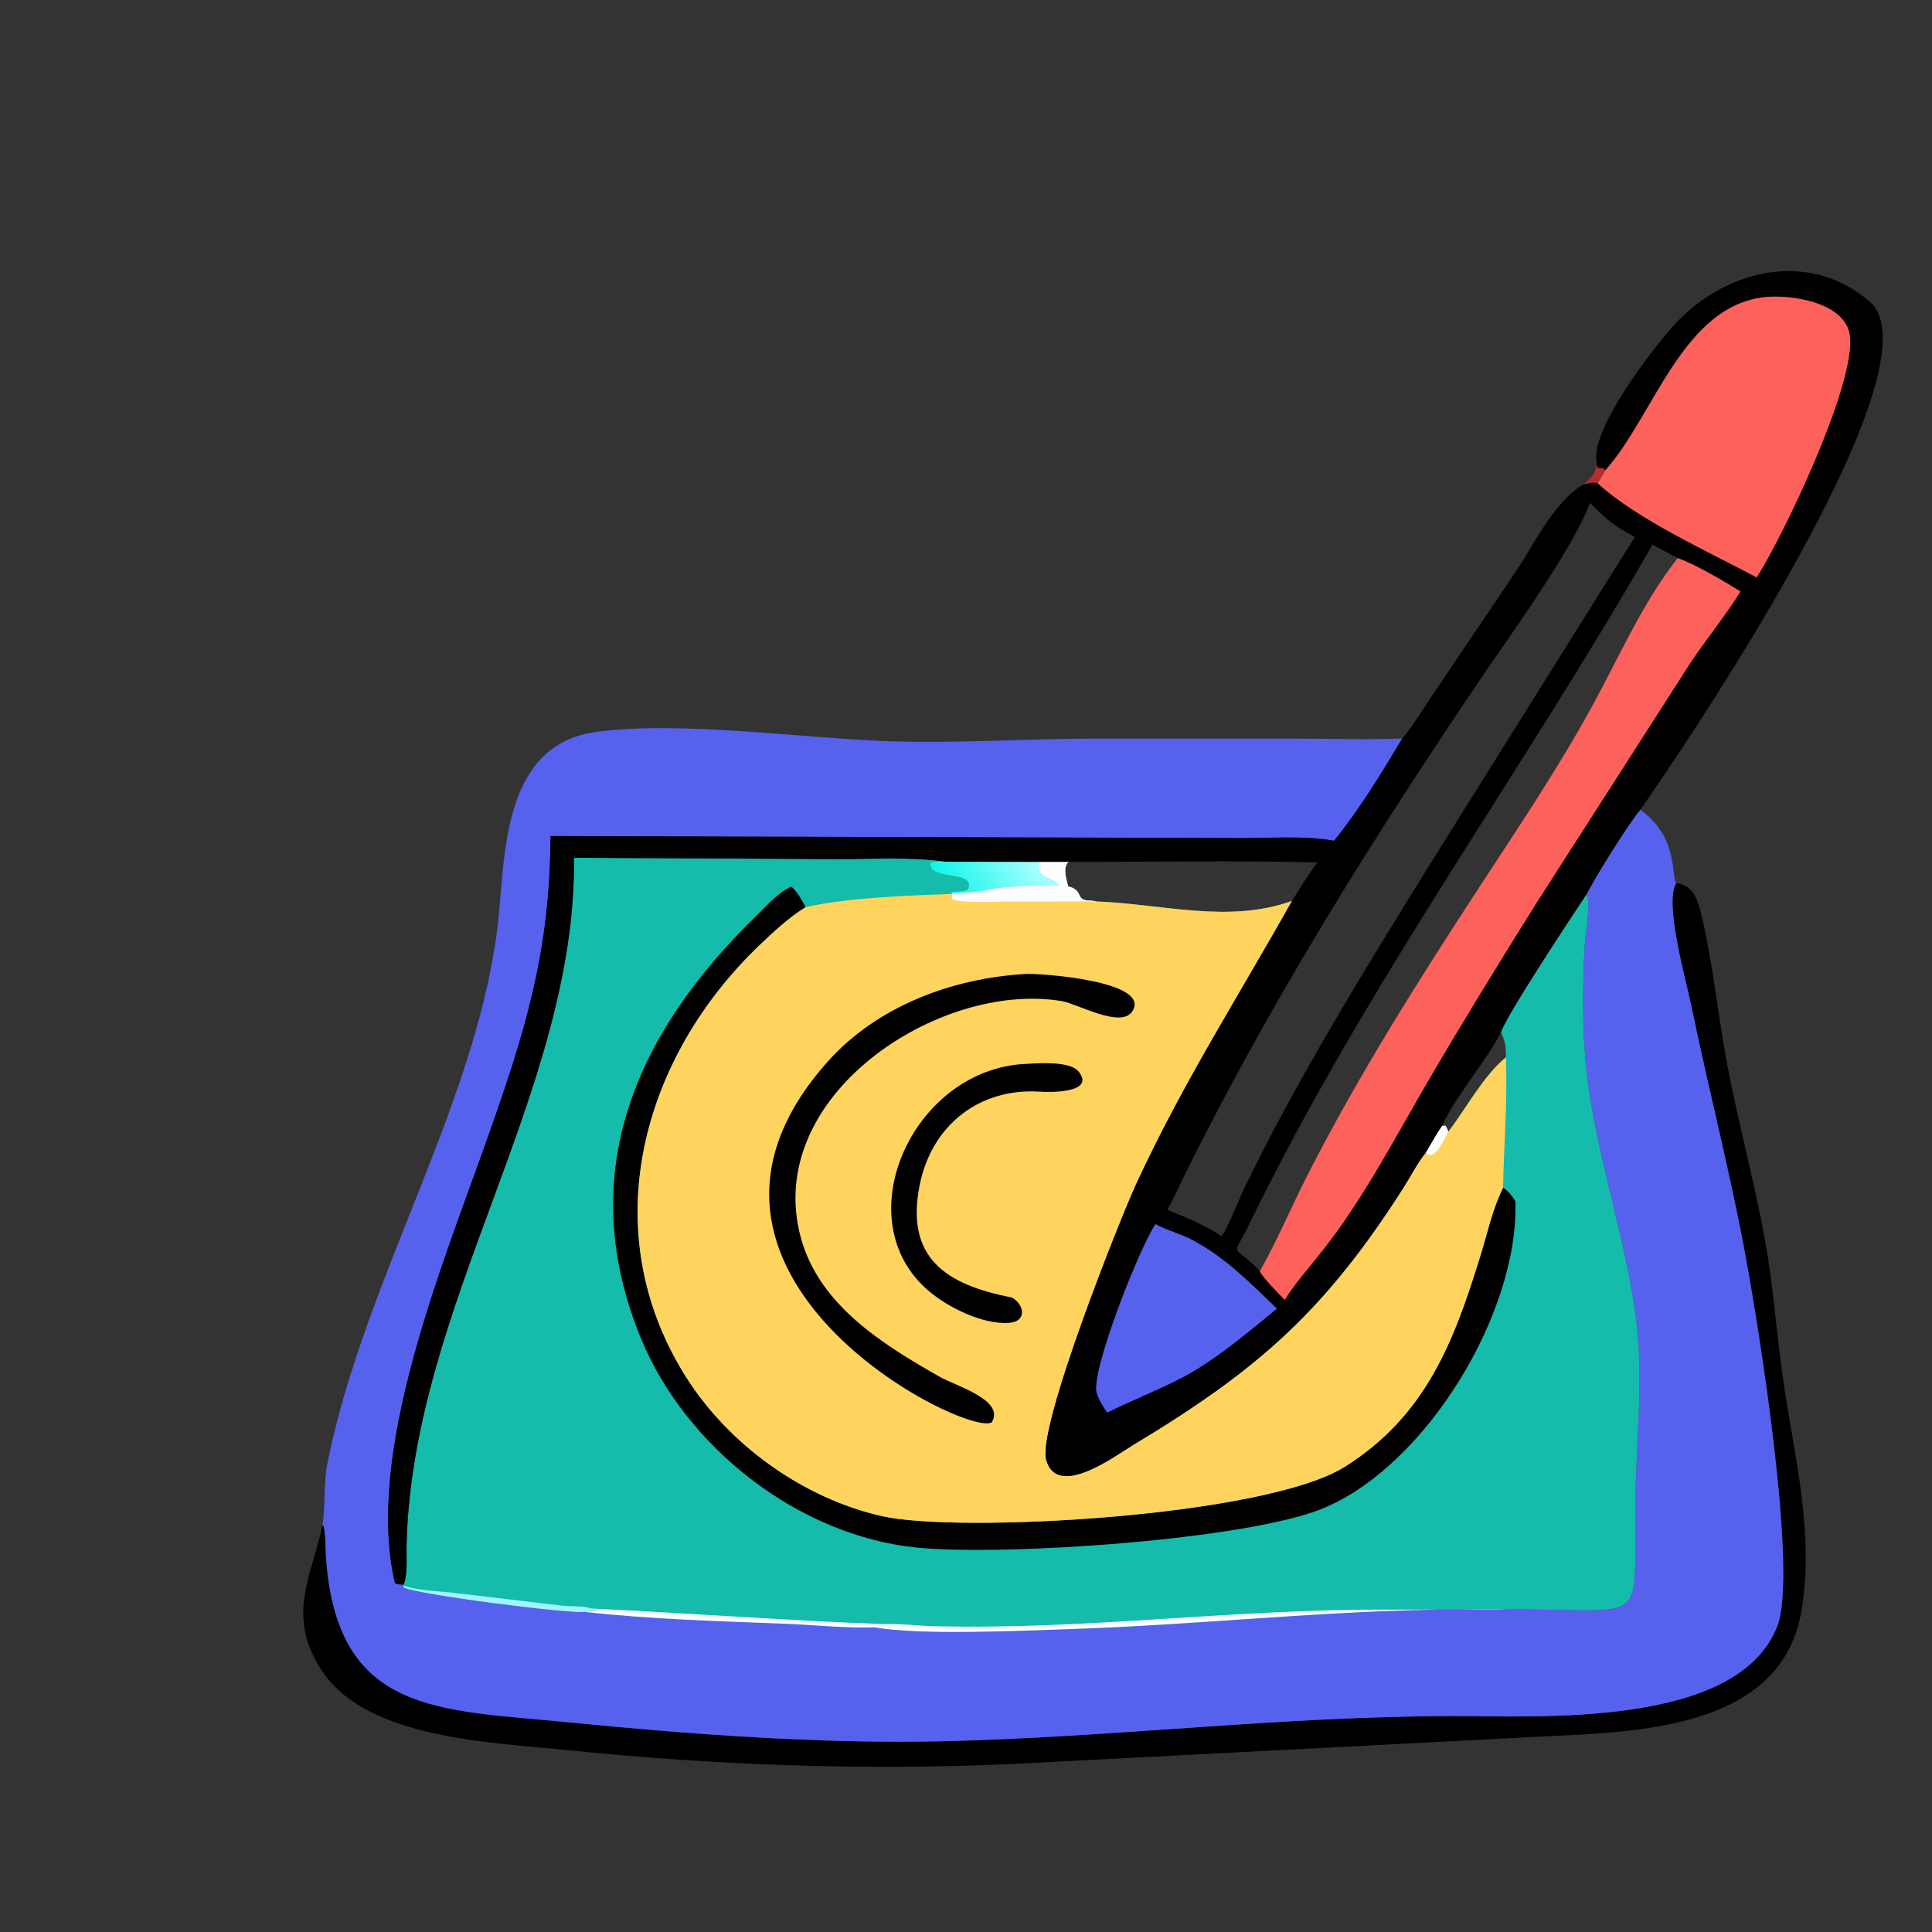 <?xml version="1.0" encoding="utf-8" ?>
<svg width="50" height="50" viewBox="0 0 900 900">
	<rect x="0" y="0" width="900" height="900" fill="#333333" stroke="none"/>
	<path transform="scale(1.6 1.6)" d="M488.053 257.089C493.215 257.821 494.394 262.327 495.463 266.748C498.528 279.435 500.122 294.805 502.507 307.916C505.729 325.633 510.595 343.045 513.823 360.755C516.4 374.892 517.286 389.32 519.436 403.521C522.723 425.218 528.23 447.033 524.474 469.107C518.721 502.914 477.745 504.223 451.098 505.476L296.56 513.482C252.771 515.608 208.426 513.983 164.834 509.515C143.265 507.305 107.581 506.275 94.22 487.131C82.855 470.847 90.782 458.901 93.882 444.131L94.237 444.275C94.853 446.994 94.695 450.172 94.879 452.968C97.926 499.337 127.76 497.708 165.407 501.445C200.102 504.889 238.649 507.749 273.678 506.987C323.634 505.901 372.599 499.696 423 499.629C447.665 499.595 505.92 503.24 517.456 473.457C523.53 457.776 512.123 386.889 508.218 365.66C503.705 341.121 497.37 316.869 492.34 292.405C490.903 285.414 484.42 262.652 488.053 257.089Z"/>
	<path fill="#5661EE" transform="scale(1.6 1.6)" d="M93.882 444.131C94.789 438.044 94.147 431.839 95.367 425.79C106.414 371.043 140.388 318.709 145.31 265.568C147.061 246.654 147.292 216.746 173.396 213.125C198.196 209.684 234.531 215.103 260.224 215.85C279.851 216.421 299.422 215.044 319.035 215.041L377.186 215.049C387.506 215.058 397.951 215.421 408.259 215.007C402.389 224.852 395.682 235.863 388.423 244.779C379.898 243.284 370.294 244.005 361.637 244.005L160.281 243.413C160.17 277.798 152.583 301.393 141.397 332.869C128.409 369.413 106.185 423.519 114.999 460.887C115.799 461.372 116.605 461.319 117.509 461.347L117.467 461.651L117.491 462.131C120.322 464.102 165.615 469.904 170.233 469.313C189.465 471.439 209.14 472.009 228.459 472.75C237.11 473.082 246.003 474.093 254.644 473.796C268.053 476.176 297.077 474.78 311.248 474.32C346.519 473.174 381.648 469.351 416.953 468.662C424.27 468.519 431.575 468.816 438.905 468.615C481.271 468.252 475.538 475.056 476.134 436.59C476.417 418.344 478.688 400.235 476.101 382.025C472.619 357.508 463.565 332.445 461.562 308.143C460.687 297.535 460.789 286.01 461.382 275.373C461.578 271.855 463.277 263.042 461.958 260.289C464.108 255.897 474.339 239.446 477.552 235.775C488.924 243.774 486.446 255.454 488.053 257.089C484.42 262.652 490.903 285.414 492.34 292.405C497.37 316.869 503.705 341.121 508.218 365.66C512.123 386.889 523.53 457.776 517.456 473.457C505.92 503.24 447.665 499.595 423 499.629C372.599 499.696 323.634 505.901 273.678 506.987C238.649 507.749 200.102 504.889 165.407 501.445C127.76 497.708 97.926 499.337 94.879 452.968C94.695 450.172 94.853 446.994 94.237 444.275L93.882 444.131Z"/>
	<path fill="#15BBAB" transform="scale(1.6 1.6)" d="M464.749 133.664C464.011 124.108 479.991 103.23 486.049 96.137C500.876 78.779 526.043 72.035 544.363 87.815C565.834 106.31 490.01 218.116 477.552 235.775C474.339 239.446 464.108 255.897 461.958 260.289C463.277 263.042 461.578 271.855 461.382 275.373C460.789 286.01 460.687 297.535 461.562 308.143C463.565 332.445 472.619 357.508 476.101 382.025C478.688 400.235 476.417 418.344 476.134 436.59C475.538 475.056 481.271 468.252 438.905 468.615C431.575 468.816 424.27 468.519 416.953 468.662C381.648 469.351 346.519 473.174 311.248 474.32C297.077 474.78 268.053 476.176 254.644 473.796C246.003 474.093 237.11 473.082 228.459 472.75C209.14 472.009 189.465 471.439 170.233 469.313C165.615 469.904 120.322 464.102 117.491 462.131L117.467 461.651L117.509 461.347C116.605 461.319 115.799 461.372 114.999 460.887C106.185 423.519 128.409 369.413 141.397 332.869C152.583 301.393 160.17 277.798 160.281 243.413L361.637 244.005C370.294 244.005 379.898 243.284 388.423 244.779C395.682 235.863 402.389 224.852 408.259 215.007C411.188 211.647 413.644 207.401 416.157 203.711L441.366 166.335C446.895 158.069 452.211 146.47 460.939 141.058C463.642 138.636 464.933 137.602 464.749 133.664ZM464.749 133.664C464.933 137.602 463.642 138.636 460.939 141.058C452.211 146.47 446.895 158.069 441.366 166.335L416.157 203.711C413.644 207.401 411.188 211.647 408.259 215.007C402.389 224.852 395.682 235.863 388.423 244.779C379.898 243.284 370.294 244.005 361.637 244.005L160.281 243.413C160.17 277.798 152.583 301.393 141.397 332.869C128.409 369.413 106.185 423.519 114.999 460.887C115.799 461.372 116.605 461.319 117.509 461.347C118.732 458.306 118.288 453.59 118.356 450.308C119.801 380.097 167.833 317.897 167.109 249.735L243.355 250.121C253.868 250.159 265.222 249.409 275.66 250.895L302.635 250.935L311.092 250.932C309.257 252.702 310.514 255.923 310.973 258.089C314.995 258.963 313.553 261.423 315.773 262.028C316.873 262.328 318.106 262.156 319.238 262.459C338.089 263.143 357.897 268.987 376.193 262.279C360.626 290.071 344.465 315.183 330.822 344.688C326.393 354.267 301.921 415.484 304.607 425.067C307.833 436.577 324.902 423.704 329.981 420.655C366.857 398.513 385.926 381.242 408.473 346.027C410.629 342.659 412.646 338.655 415.123 335.559C416.667 332.949 418.14 330.246 419.871 327.756L420.403 327.833L420.732 327.678C421.2 328.197 421.401 328.891 421.675 329.524C426.819 322.767 431.907 313.211 438.442 307.843C438.521 305.112 438.231 303.036 437 300.576C438.374 295.85 457.393 267.162 461.958 260.289C464.108 255.897 474.339 239.446 477.552 235.775C490.01 218.116 565.834 106.31 544.363 87.815C526.043 72.035 500.876 78.779 486.049 96.137C479.991 103.23 464.011 124.108 464.749 133.664Z"/>
	<path fill="#A5F3FE" transform="scale(1.6 1.6)" d="M117.467 461.651C121.498 463.108 127.679 463.225 131.992 463.745L164.054 467.526C166.362 467.793 170.056 467.469 172.094 468.33L171.298 468.66C172.242 468.817 173.131 468.803 174.081 468.783L174.061 468.982C172.754 469.01 171.52 469.077 170.233 469.313C165.615 469.904 120.322 464.102 117.491 462.131L117.467 461.651Z"/>
	<path fill="#FEFEFE" transform="scale(1.6 1.6)" d="M172.094 468.33C200.447 469.634 228.794 471.821 257.159 472.853C262.036 472.682 266.989 473.331 271.876 473.458C315.069 474.589 357.963 468.639 401.132 468.642L438.905 468.615C431.575 468.816 424.27 468.519 416.953 468.662C381.648 469.351 346.519 473.174 311.248 474.32C297.077 474.78 268.053 476.176 254.644 473.796C246.003 474.093 237.11 473.082 228.459 472.75C209.14 472.009 189.465 471.439 170.233 469.313C171.52 469.077 172.754 469.01 174.061 468.982L174.081 468.783C173.131 468.803 172.242 468.817 171.298 468.66L172.094 468.33Z"/>
	<path transform="scale(1.6 1.6)" d="M441.192 349.723C442.357 381.9 415.364 426.69 385.192 439.167C363.121 448.294 292.498 453.1 267.03 450.581C232.491 447.164 199.665 421.368 186.616 389.684C166.792 341.554 185.386 300.429 220.153 266.734C223.109 263.87 226.6 259.724 230.429 258.14C232.256 259.789 233.39 261.987 234.567 264.117C229.775 267.072 225.524 271.033 221.45 274.901C186.765 307.824 172.911 358.341 199.686 400.824C212.191 420.665 233.866 436.239 256.777 441.419C279.169 446.482 368.539 441.61 391.647 426.991C415.06 412.179 423.224 390.931 431.094 365.371C433.133 358.752 434.531 352.035 437.615 345.796C439.261 346.865 440.165 348.097 441.192 349.723Z"/>
	<path fill="#FED45E" transform="scale(1.6 1.6)" d="M275.66 250.895L302.635 250.935L311.092 250.932C309.257 252.702 310.514 255.923 310.973 258.089C314.995 258.963 313.553 261.423 315.773 262.028C316.873 262.328 318.106 262.156 319.238 262.459C338.089 263.143 357.897 268.987 376.193 262.279C360.626 290.071 344.465 315.183 330.822 344.688C326.393 354.267 301.921 415.484 304.607 425.067C307.833 436.577 324.902 423.704 329.981 420.655C366.857 398.513 385.926 381.242 408.473 346.027C410.629 342.659 412.646 338.655 415.123 335.559C416.667 332.949 418.14 330.246 419.871 327.756L420.403 327.833L420.732 327.678C421.2 328.197 421.401 328.891 421.675 329.524C426.819 322.767 431.907 313.211 438.442 307.843C438.928 321.232 437.858 332.843 437.615 345.796C434.531 352.035 433.133 358.752 431.094 365.371C423.224 390.931 415.06 412.179 391.647 426.991C368.539 441.61 279.169 446.482 256.777 441.419C233.866 436.239 212.191 420.665 199.686 400.824C172.911 358.341 186.765 307.824 221.45 274.901C225.524 271.033 229.775 267.072 234.567 264.117C247.53 261.242 263.94 260.771 277.278 260.254L277.258 260.023L276.902 259.775C278.34 259.468 280.692 259.791 281.856 259.044C284.483 253.069 270.616 256.533 270.868 251.33C272.081 250.695 274.265 250.991 275.66 250.895Z"/>
	<path fill="#FEFEFE" transform="scale(1.6 1.6)" d="M419.871 327.756L420.403 327.833L420.732 327.678C421.2 328.197 421.401 328.891 421.675 329.524C420.605 331.32 417.579 338.648 415.123 335.559C416.667 332.949 418.14 330.246 419.871 327.756Z"/>
	<path fill="#FEFEFE" transform="scale(1.6 1.6)" d="M302.635 250.935L311.092 250.932C309.257 252.702 310.514 255.923 310.973 258.089C314.995 258.963 313.553 261.423 315.773 262.028C316.873 262.328 318.106 262.156 319.238 262.459L293.186 262.467C290.592 262.562 278.592 262.988 277.189 261.703L277.278 260.254L277.258 260.023C280.574 260.121 283.974 259.586 287.266 259.204C292.61 257.785 302.838 257.761 308.49 257.803C306.229 255.062 301.354 255.763 302.635 250.935Z"/>
	<defs>
		<linearGradient id="gradient_0" gradientUnits="userSpaceOnUse" x1="276.267" y1="260.519" x2="297.483" y2="247.606">
			<stop offset="0" stop-color="#0FF5EC"/>
			<stop offset="1" stop-color="#A0FFFF"/>
		</linearGradient>
	</defs>
	<path fill="url(#gradient_0)" transform="scale(1.6 1.6)" d="M275.66 250.895L302.635 250.935C301.354 255.763 306.229 255.062 308.49 257.803C302.838 257.761 292.61 257.785 287.266 259.204C283.974 259.586 280.574 260.121 277.258 260.023L276.902 259.775C278.34 259.468 280.692 259.791 281.856 259.044C284.483 253.069 270.616 256.533 270.868 251.33C272.081 250.695 274.265 250.991 275.66 250.895Z"/>
	<path transform="scale(1.6 1.6)" d="M297.471 309.817C301.34 309.64 311.433 308.637 314.089 312.038C318.985 318.308 305.516 318.028 302.912 317.847C285.28 316.626 271.27 327.496 267.761 345.031C263.517 366.246 275.413 374.05 294.592 377.758C298.306 379.863 299.053 384.769 293.753 385.149C286.163 385.694 276.212 380.736 270.575 376.013C246.102 355.511 265.221 312.29 297.471 309.817Z"/>
	<path transform="scale(1.6 1.6)" d="M298.761 283.569C302.858 283.347 335.213 285.604 329.722 294.389C326.469 299.594 313.805 292.273 309.219 291.49C273.572 285.406 221.876 319.106 233.182 360.413C238.544 380.004 256.947 391.377 273.504 400.806C278.34 403.56 292.619 407.587 288.78 414.068C282.233 418.98 185.532 371.014 241.1 308.969C255.552 292.833 277.53 284.723 298.761 283.569Z"/>
	<path transform="scale(1.6 1.6)" d="M464.749 133.664C464.011 124.108 479.991 103.23 486.049 96.137C500.876 78.779 526.043 72.035 544.363 87.815C565.834 106.31 490.01 218.116 477.552 235.775C474.339 239.446 464.108 255.897 461.958 260.289C457.393 267.162 438.374 295.85 437 300.576C438.231 303.036 438.521 305.112 438.442 307.843C431.907 313.211 426.819 322.767 421.675 329.524C421.401 328.891 421.2 328.197 420.732 327.678L420.403 327.833L419.871 327.756C418.14 330.246 416.667 332.949 415.123 335.559C412.646 338.655 410.629 342.659 408.473 346.027C385.926 381.242 366.857 398.513 329.981 420.655C324.902 423.704 307.833 436.577 304.607 425.067C301.921 415.484 326.393 354.267 330.822 344.688C344.465 315.183 360.626 290.071 376.193 262.279C357.897 268.987 338.089 263.143 319.238 262.459C318.106 262.156 316.873 262.328 315.773 262.028C313.553 261.423 314.995 258.963 310.973 258.089C310.514 255.923 309.257 252.702 311.092 250.932L302.635 250.935L275.66 250.895C265.222 249.409 253.868 250.159 243.355 250.121L167.109 249.735C167.833 317.897 119.801 380.097 118.356 450.308C118.288 453.59 118.732 458.306 117.509 461.347C116.605 461.319 115.799 461.372 114.999 460.887C106.185 423.519 128.409 369.413 141.397 332.869C152.583 301.393 160.17 277.798 160.281 243.413L361.637 244.005C370.294 244.005 379.898 243.284 388.423 244.779C395.682 235.863 402.389 224.852 408.259 215.007C411.188 211.647 413.644 207.401 416.157 203.711L441.366 166.335C446.895 158.069 452.211 146.47 460.939 141.058C463.642 138.636 464.933 137.602 464.749 133.664ZM462.926 146.425C457.741 160.278 438.613 186.487 430.131 199.052C398.678 245.646 369.158 292.926 344.249 343.418C342.804 346.347 341.5 349.413 339.868 352.24C344.907 354.224 349.902 356.397 354.556 359.186L355.543 359.887C356.661 359.517 361.087 348.439 361.923 346.691C377.079 314.968 398.748 279.951 417.669 249.48L475.986 156.317C470.089 153.356 467.605 151.043 462.926 146.425ZM481.142 158.534C443.21 224.815 397.53 286.916 364.065 355.728C358.395 367.386 358.623 361.372 366.795 370.079C371.839 361.147 375.828 351.645 380.467 342.509C395.364 313.17 413.327 284.835 431.309 257.32C443.396 238.827 455.57 220.777 465.894 201.194C472.867 187.968 479.168 174.283 488.439 162.476C486.011 161.17 483.521 159.925 481.142 158.534ZM311.092 250.932C309.257 252.702 310.514 255.923 310.973 258.089C314.995 258.963 313.553 261.423 315.773 262.028C316.873 262.328 318.106 262.156 319.238 262.459C338.089 263.143 357.897 268.987 376.193 262.279C378.562 258.503 380.852 254.611 383.596 251.093C359.471 250.502 335.228 250.961 311.092 250.932ZM437 300.576C432.047 310.019 424.423 318.133 419.871 327.756L420.403 327.833L420.732 327.678C421.2 328.197 421.401 328.891 421.675 329.524C426.819 322.767 431.907 313.211 438.442 307.843C438.521 305.112 438.231 303.036 437 300.576Z"/>
	<path fill="#B42E2D" transform="scale(1.6 1.6)" d="M464.749 133.664C465.039 135.577 464.45 136.556 466.562 136.211L467.362 136.935C466.648 138.207 465.947 139.481 465.156 140.707C463.926 140.216 462.231 140.808 460.939 141.058C463.642 138.636 464.933 137.602 464.749 133.664Z"/>
	<path fill="#5661EE" transform="scale(1.6 1.6)" d="M336.385 356.377C339.776 358.268 343.756 359.188 347.221 361.035C356.696 366.085 364.164 373.614 371.778 381.02C363.173 388.048 354.008 395.902 344.194 401.109C337.072 404.807 329.521 407.73 322.317 411.303C321.231 409.51 319.783 407.457 319.26 405.421C317.686 399.292 330.937 365.067 336.385 356.377Z"/>
	<path fill="#FC615C" transform="scale(1.6 1.6)" d="M467.362 136.935C481.662 121.066 490.182 87.793 515.187 86.392C523.008 85.954 538.312 88.496 538.707 98.756C539.295 114.04 519.21 155.882 511.481 168.135C497.623 160.748 476.416 151.123 465.156 140.707C465.947 139.481 466.648 138.207 467.362 136.935Z"/>
	<path fill="#FC615C" transform="scale(1.6 1.6)" d="M488.439 162.476C493.357 164.167 502.172 169.296 506.746 172.221C502.237 179.529 496.617 186.226 491.895 193.438L447.625 262.484C436.965 279.443 426.442 296.604 416.305 313.882C406.43 330.716 397.394 348.37 385.32 363.791C381.502 368.667 377.344 373.226 374.039 378.487C372.548 376.845 367.426 371.836 366.795 370.079C371.839 361.147 375.828 351.645 380.467 342.509C395.364 313.17 413.327 284.835 431.309 257.32C443.396 238.827 455.57 220.777 465.894 201.194C472.867 187.968 479.168 174.283 488.439 162.476Z"/>
</svg>
